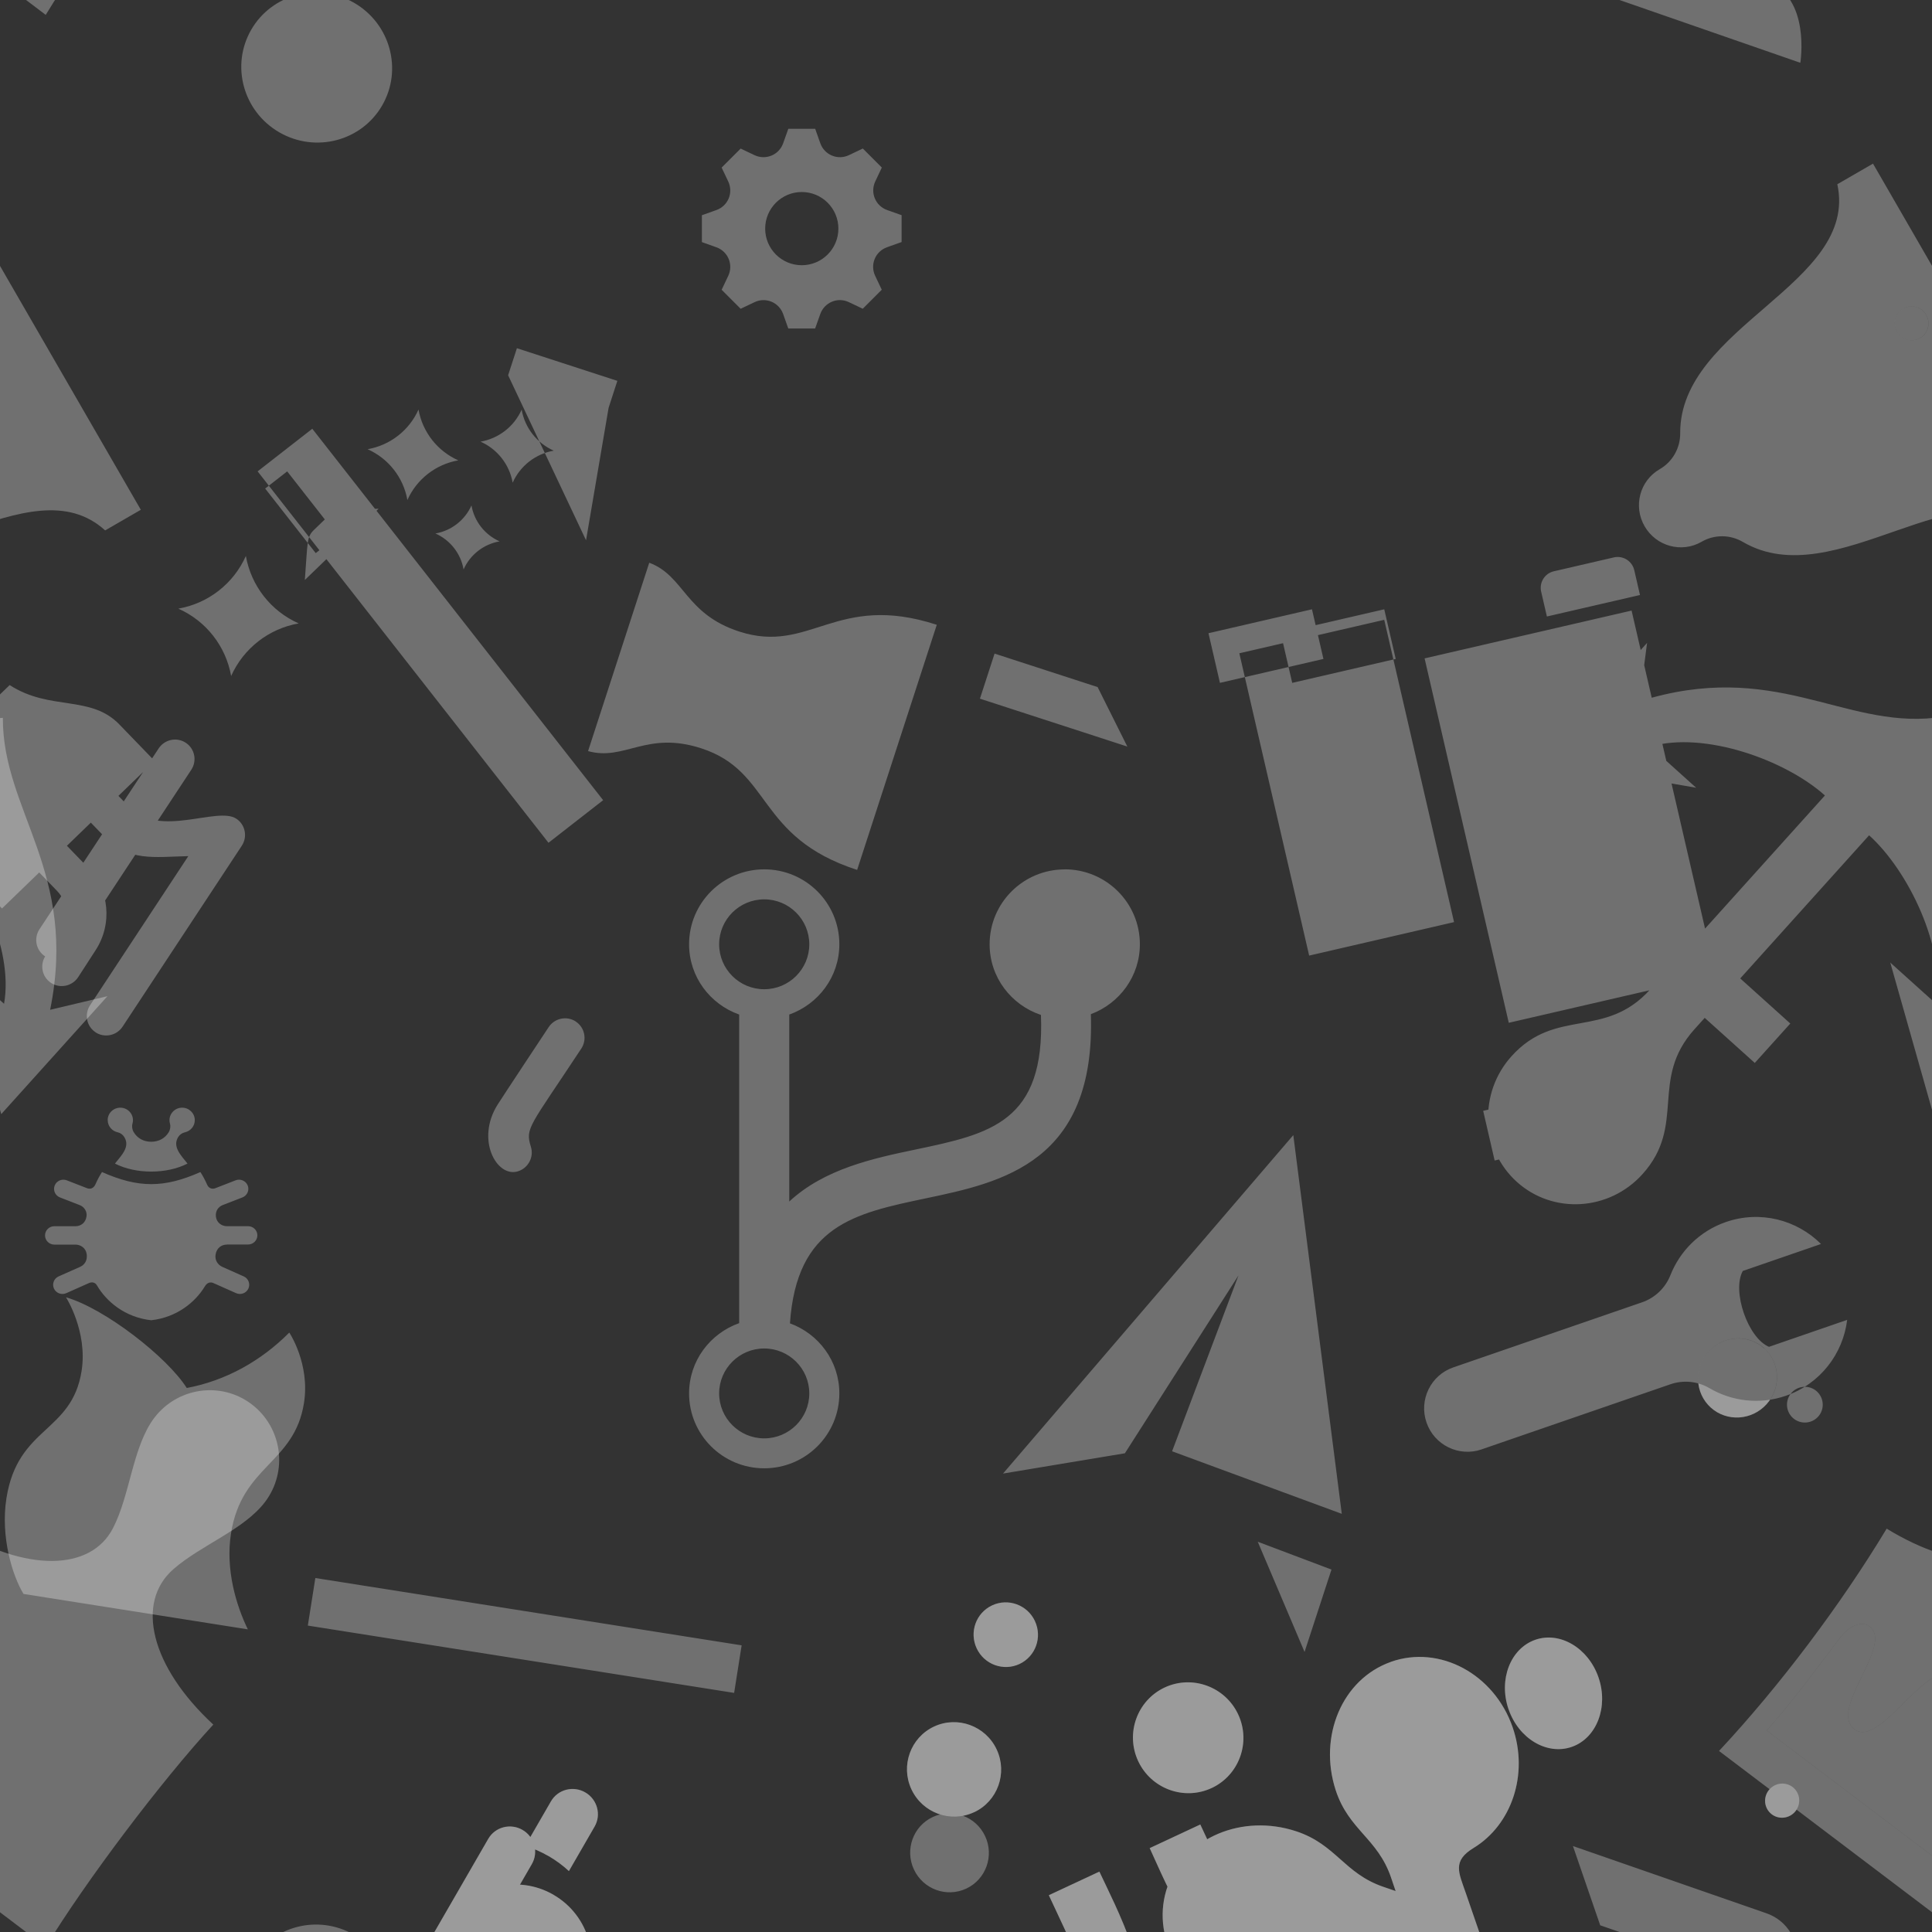<svg width="300" height="300" viewBox="0 0 300 300" xmlns="http://www.w3.org/2000/svg"><rect x="0" y="0" width="300" height="300" fill="#333333" stroke="none"/><title>pattern</title><desc>Created with Sketch.</desc><g fill="none"><path d="M26.937-56.348c4.274-3.738 10.96-6.112 14.234-10.45 3.59-4.77 2.65-11.54-2.1-15.157-4.74-3.588-11.49-2.64-15.12 2.12-3.38 4.5-3.73 11.962-6.41 17.13-3.442 6.682-13.496 6.86-24.58.07-7.14 11.84-16.604 24.42-26.033 34.522L7.1 2.31c6.195-10.177 17.955-25.76 26.023-34.517-9.728-9.005-12.135-18.963-6.186-24.14zm306.743 278.63c1.573 1.19 1.89 3.463.68 5.037-1.19 1.61-3.45 1.9-5.02.71-1.593-1.21-1.9-3.458-.7-5.04 1.187-1.603 3.446-1.926 5.04-.717zm-30.644 68.162l-28.706-21.73c3.882-4.38 7.028-8.628 11.308-14.296 1.725-2.29 3.604-2.665 4.654-1.872 3.84 2.906-6.424 12.88-2.327 15.983 4.068 3.07 11.398-11.59 15.825-8.23 3.428 2.59-3.573 9.67-.097 12.29 1.617 1.23 4.197-.654 6.418-1.87 3.84-2.1 7.08.518 3.1 5.79-3.96 5.24-6.12 8.08-10.17 13.925zm-276.1-46.792c4.275-3.738 10.96-6.112 14.235-10.45 3.59-4.77 2.65-11.54-2.1-15.157-4.74-3.588-11.49-2.64-15.12 2.12-3.38 4.5-3.73 11.962-6.41 17.13-3.442 6.682-13.496 6.86-24.58.07-7.14 11.84-16.604 24.42-26.033 34.522L7.1 302.31c6.195-10.177 17.955-25.76 26.023-34.517-9.728-9.005-12.135-18.963-6.186-24.14zm306.744-21.37c1.573 1.19 1.89 3.463.68 5.037-1.19 1.61-3.45 1.9-5.02.71-1.593-1.21-1.9-3.458-.7-5.04 1.187-1.603 3.446-1.926 5.04-.717zm-30.644 68.162l-28.706-21.73c3.882-4.38 7.028-8.628 11.308-14.296 1.725-2.29 3.604-2.665 4.654-1.872 3.84 2.906-6.424 12.88-2.327 15.983 4.068 3.07 11.398-11.59 15.825-8.23 3.428 2.59-3.573 9.67-.097 12.29 1.617 1.23 4.197-.654 6.418-1.87 3.84-2.1 7.08.518 3.1 5.79-3.96 5.24-6.12 8.08-10.17 13.925zM-36.626 122.32l-7.105-6.396c8.41-2.442 21.01 2.114 27.09 7.596l-20.01 22.225-7.776-7-5.513 6.122 7.776 7-1.584 1.76c-7.05 7.828-14.663 2.745-21.544 10.387-5.156 5.725-4.78 14.465.835 19.522 5.615 5.057 14.347 4.516 19.5-1.21 6.88-7.64 1.03-14.68 8.08-22.51l1.584-1.758 7.774 7 5.513-6.122-7.776-7 20.02-22.226c6.09 5.48 11.94 17.532 10.39 26.156l-7.105-6.397L.195 173l16.49-18.312-8.9 2.11c4.36-21.39-7.397-30.86-7.34-45.334-14.386 1.57-25.035-9.13-45.857-2.56l1.17-9.07-16.49 18.312 24.106 4.174zm310.575 87.043c2.49 2.244 2.65 6.135.37 8.674-2.29 2.54-6.18 2.78-8.67.538-2.49-2.244-2.66-6.135-.37-8.674 2.282-2.54 6.17-2.78 8.66-.53zM-39.108 67.288c.014 2.297-1.202 4.426-3.18 5.564l-.01.006c-3.087 1.782-4.132 5.75-2.335 8.86 1.797 3.113 5.755 4.192 8.84 2.41l.01-.006c1.98-1.146 4.426-1.135 6.41.028 14.386 8.423 33.94-12.48 45.7-1.79l5.54-3.2L-9.17 25.407l-5.54 3.2c3.38 15.528-24.5 22.01-24.397 38.68zm333.67-15.773c-.728-1.26-.304-2.873.947-3.595 1.25-.722 2.86-.284 3.588.977.73 1.26.303 2.873-.947 3.595s-2.86.284-3.585-.977zM334.83-7.11c4.21-2.43 9.608-.96 12.058 3.285 2.45 4.244 1.025 9.655-3.184 12.085L334.83-7.11zm-7.893-49.238c4.274-3.738 10.96-6.112 14.234-10.45 3.59-4.77 2.65-11.54-2.1-15.157-4.74-3.588-11.49-2.64-15.12 2.12-3.38 4.5-3.73 11.962-6.41 17.13-3.442 6.682-13.496 6.86-24.58.07-7.14 11.84-16.604 24.42-26.033 34.522L307.1 2.31c6.195-10.177 17.955-25.76 26.023-34.517-9.728-9.005-12.135-18.963-6.186-24.14zm6.743 278.63c1.573 1.19 1.89 3.463.68 5.037-1.19 1.61-3.45 1.9-5.02.71-1.593-1.21-1.9-3.458-.7-5.04 1.187-1.603 3.446-1.926 5.04-.717zm-30.644 68.162l-28.706-21.73c3.882-4.38 7.028-8.628 11.308-14.296 1.725-2.29 3.604-2.665 4.654-1.872 3.84 2.906-6.424 12.88-2.327 15.983 4.068 3.07 11.398-11.59 15.825-8.23 3.428 2.59-3.573 9.67-.097 12.29 1.617 1.23 4.197-.654 6.418-1.87 3.84-2.1 7.08.518 3.1 5.79-3.96 5.24-6.12 8.08-10.17 13.925zM43.37 20.548c-5.616-3.243-7.57-10.374-4.362-15.93C42.214-.934 49.368-2.808 54.984.435c5.617 3.243 7.57 10.375 4.364 15.93-3.207 5.553-10.36 7.427-15.977 4.184zm4.47 315.448c-1.164-.672-2.224-1.458-3.172-2.333l-3.895 6.745c-1.07 1.852-.418 4.23 1.455 5.31 1.872 1.08 4.256.456 5.325-1.395l3.895-6.746c-1.233-.384-2.443-.908-3.607-1.58zm20.323-29.392c1.165.672 2.224 1.458 3.173 2.333l11.25-19.484c1.068-1.85.417-4.228-1.455-5.31-1.87-1.08-4.25-.456-5.32 1.396l-11.25 19.48c1.237.38 2.446.91 3.61 1.58zm10.548 9.914c2.06 1.188 2.78 3.808 1.6 5.84-1.17 2.034-3.8 2.723-5.85 1.535-2.055-1.187-2.773-3.807-1.6-5.84s3.8-2.722 5.86-1.535zm7.23-22.307c-5.615-3.24-12.77-1.36-15.975 4.19-3.207 5.56-1.253 12.69 4.364 15.93s12.77 1.37 15.976-4.182c3.207-5.553 1.254-12.685-4.363-15.93zm-.773-6.01c1.165.678 2.225 1.46 3.173 2.34l3.99-6.913c1.07-1.85.417-4.23-1.455-5.31-1.874-1.08-4.258-.455-5.327 1.396l-3.992 6.913c1.235.384 2.445.91 3.61 1.58zM64.84 317.59c-1.166-.67-2.225-1.456-3.174-2.332L50.51 334.573c-1.068 1.85-.416 4.228 1.456 5.31 1.872 1.08 4.256.456 5.325-1.396l11.16-19.317c-1.23-.38-2.44-.904-3.604-1.58zm88.13-332.473c1.435 3.07.12 6.717-2.934 8.144-3.055 1.43-6.694.1-8.128-2.97-1.433-3.07-.12-6.717 2.935-8.143 3.055-1.426 6.694-.093 8.128 2.978zm7.733 266.606c1.173 2.513.098 5.496-2.4 6.663-2.5 1.167-5.478.076-6.65-2.437-1.174-2.52-.1-5.5 2.4-6.67 2.5-1.168 5.477-.078 6.65 2.435zm27.44 25.922c-4.28 2-9.4.123-11.41-4.182-2.01-4.305-.16-9.433 4.12-11.433 4.283-2 9.402-.123 11.412 4.182 2.01 4.305.16 9.434-4.12 11.433zm-36.895 3.756c-3.65 1.71-8.014.11-9.727-3.56-1.71-3.67-.13-8.04 3.52-9.742 3.65-1.704 8.015-.104 9.73 3.566 1.713 3.67.14 8.04-3.513 9.746zm77.615 64.83l-45.04 21.03c-6.098 2.85-13.11-1.696-13.046-8.456l.304-32.78c.09-9.12-1.87-18.15-5.74-26.424l-2.48-5.31 7.85-3.667c2.64 5.636 8.08 15.565 8.98 30.572l11.03-5.146 27.808 23.02c3.066 2.53 6.815-1.36 3.65-3.96-2.84-2.333-8.18-6.788-22.253-18.355-14.03-11.53-18.77-24.15-21.4-29.78l7.86-3.67 2.48 5.314c3.864 8.27 9.528 15.572 16.575 21.364l25.325 20.81c5.225 4.293 4.208 12.585-1.892 15.433zm15.38-359.575c13.073 4.534 26.34 9.155 30.025 10.435 6.952 2.41 5.287 12.66 5.287 12.66L248.48-1.04l-4.237-12.31zm-28.28 271.4c7.578-2.683 16.068 1.88 18.925 10.174 2.522 7.32-.178 15.14-6.062 18.72-3.356 2.04-2.313 3.815-1.213 7.013l18.417 53.475s-10.252 1.64-12.65-5.314c-1.47-4.273-7.4-21.423-12.48-36.227l-3.708-1.287c-3.196-1.11-4.97-2.157-7.018 1.195-3.593 5.875-11.418 8.556-18.734 6.015-8.285-2.876-12.828-11.38-10.126-18.95 2.7-7.574 11.592-11.25 19.927-8.518 6.21 2.036 7.47 6.547 13.56 8.634l1.91.654-.71-2.088c-2.07-6.1-6.58-7.375-8.6-13.583-2.71-8.346.99-17.226 8.57-19.91zm51.406 100.933c1.37-3.85-1.24-8.273-5.81-9.86-4.58-1.59-9.42.25-10.79 4.097-1.38 3.85 1.23 8.27 5.81 9.86 4.57 1.59 9.41-.25 10.78-4.1zm7.5-81.25c-1.048 1.043-1.05 2.724-.02 3.754 1.03 1.03 2.71 1.02 3.75-.02 1.04-1.042 1.05-2.723.02-3.754-1.03-1.03-2.71-1.022-3.755.02zm-40.62-12.324c1.57 4.58 5.99 7.195 9.84 5.833 3.853-1.36 5.704-6.2 4.126-10.78-1.578-4.575-5.994-7.192-9.847-5.83-3.85 1.366-5.7 6.2-4.125 10.78z" fill-opacity=".3" fill="#fff"/><path d="M0 0h300v300H0z"/><path d="M326.937 243.652c4.274-3.738 10.96-6.112 14.234-10.45 3.59-4.77 2.65-11.54-2.1-15.157-4.74-3.588-11.49-2.64-15.12 2.12-3.38 4.5-3.73 11.962-6.41 17.13-3.442 6.682-13.496 6.86-24.58.07-7.14 11.84-16.604 24.42-26.033 34.522l40.18 30.423c6.196-10.177 17.956-25.76 26.024-34.517-9.73-9.005-12.136-18.963-6.187-24.14zm6.743-21.37c1.573 1.19 1.89 3.463.68 5.037-1.19 1.61-3.45 1.9-5.02.71-1.593-1.21-1.9-3.458-.7-5.04 1.187-1.603 3.446-1.926 5.04-.717zm-30.644 68.162l-28.706-21.73c3.882-4.38 7.028-8.628 11.308-14.296 1.725-2.29 3.604-2.665 4.654-1.872 3.84 2.906-6.424 12.88-2.327 15.983 4.068 3.07 11.398-11.59 15.825-8.23 3.428 2.59-3.573 9.67-.097 12.29 1.617 1.23 4.197-.654 6.418-1.87 3.84-2.1 7.08.518 3.1 5.79-3.96 5.24-6.12 8.08-10.17 13.925zM165.334 135c-6.445 0-11.667 5.203-11.667 11.625 0 5.128 3.35 9.426 7.97 10.974.655 16.64-7.86 18.46-19.434 20.89-6.648 1.39-14.162 3-19.647 8.08v-29.03c4.52-1.61 7.777-5.86 7.777-10.92 0-6.42-5.222-11.628-11.666-11.628C112.222 135 107 140.2 107 146.622c0 5.057 3.256 9.314 7.778 10.915v47.92c-4.522 1.602-7.778 5.86-7.778 10.915 0 6.422 5.222 11.625 11.667 11.625 6.444 0 11.666-5.203 11.666-11.625 0-5.018-3.205-9.252-7.67-10.883 1.05-15.2 9.995-17.08 21.143-19.42 11.813-2.48 26.343-5.59 25.583-28.59 4.43-1.65 7.61-5.87 7.61-10.86 0-6.426-5.23-11.63-11.67-11.63zm-53.666 11.625c0-3.847 3.138-6.974 7-6.974 3.86 0 6.998 3.13 6.998 6.98 0 3.85-3.14 6.977-7 6.977s-6.998-3.127-6.998-6.974zm13.998 69.75c0 3.845-3.14 6.974-7 6.974s-6.998-3.13-6.998-6.98c0-3.848 3.138-6.977 7-6.977 3.86 0 6.998 3.13 6.998 6.974zM43.37 320.548c-5.616-3.243-7.57-10.374-4.362-15.93 3.206-5.553 10.36-7.427 15.976-4.184 5.617 3.243 7.57 10.375 4.364 15.93-3.207 5.553-10.36 7.427-15.977 4.184zm4.47 15.448c-1.164-.672-2.224-1.458-3.172-2.333l-3.895 6.745c-1.07 1.852-.418 4.23 1.455 5.31 1.872 1.08 4.256.456 5.325-1.395l3.895-6.746c-1.233-.384-2.443-.908-3.607-1.58zm20.323-29.392c1.165.672 2.224 1.458 3.173 2.333l11.25-19.484c1.068-1.85.417-4.228-1.455-5.31-1.87-1.08-4.25-.456-5.32 1.396l-11.25 19.48c1.237.38 2.446.91 3.61 1.58zm10.548 9.914c2.06 1.188 2.78 3.808 1.6 5.84-1.17 2.034-3.8 2.723-5.85 1.535-2.055-1.187-2.773-3.807-1.6-5.84s3.8-2.722 5.86-1.535zm7.23-22.307c-5.615-3.24-12.77-1.36-15.975 4.19-3.207 5.56-1.253 12.69 4.364 15.93s12.77 1.37 15.976-4.182c3.207-5.553 1.254-12.685-4.363-15.93zm-.773-6.01c1.165.678 2.225 1.46 3.173 2.34l3.99-6.913c1.07-1.85.417-4.23-1.455-5.31-1.874-1.08-4.258-.455-5.327 1.396l-3.992 6.913c1.235.384 2.445.91 3.61 1.58zM64.84 317.59c-1.166-.67-2.225-1.456-3.174-2.332L50.51 334.573c-1.068 1.85-.416 4.228 1.456 5.31 1.872 1.08 4.256.456 5.325-1.396l11.16-19.317c-1.23-.38-2.44-.904-3.604-1.58zm88.132-32.472c1.435 3.07.12 6.717-2.934 8.144-3.055 1.43-6.694.095-8.128-2.976-1.433-3.07-.12-6.717 2.935-8.143 3.055-1.426 6.694-.093 8.128 2.978zm7.733-33.394c1.173 2.513.098 5.496-2.4 6.663-2.5 1.167-5.478.076-6.65-2.437-1.174-2.516-.1-5.498 2.4-6.665 2.5-1.167 5.477-.077 6.65 2.436zm27.44 25.922c-4.28 2-9.4.123-11.41-4.182-2.01-4.305-.16-9.433 4.12-11.433 4.283-2 9.402-.12 11.412 4.188 2.01 4.305.16 9.434-4.12 11.433zm-36.895 3.756c-3.65 1.708-8.014.108-9.727-3.562-1.71-3.67-.135-8.042 3.515-9.746 3.65-1.704 8.014-.104 9.728 3.566 1.714 3.67.14 8.042-3.512 9.746zm77.615 64.825l-45.04 21.028c-6.098 2.85-13.11-1.695-13.046-8.455l.3-32.78c.09-9.12-1.876-18.15-5.74-26.424l-2.48-5.31 7.85-3.666c2.632 5.638 8.08 15.567 8.98 30.574l11.023-5.146 27.807 23.02c3.067 2.53 6.816-1.36 3.65-3.958-2.84-2.332-8.18-6.787-22.252-18.354-14.03-11.53-18.77-24.15-21.4-29.78l7.86-3.67 2.48 5.314c3.863 8.273 9.527 15.575 16.574 21.367l25.326 20.81c5.226 4.293 4.21 12.585-1.89 15.433zm34.512-223.905l-7.105-6.396c8.415-2.442 21.01 2.114 27.1 7.596l-20.013 22.225-7.78-7-5.514 6.122 7.772 7-1.584 1.76c-7.05 7.822-14.66 2.74-21.544 10.38-5.155 5.726-4.78 14.466.836 19.523 5.615 5.057 14.347 4.516 19.5-1.21 6.88-7.64 1.03-14.68 8.08-22.51l1.584-1.758 7.773 7 5.516-6.123-7.775-7 20.01-22.226c6.09 5.48 11.94 17.532 10.39 26.156l-7.105-6.397L300.19 173l16.49-18.313-8.897 2.11c4.358-21.392-7.398-30.863-7.34-45.336-14.387 1.57-25.036-9.13-45.858-2.56l1.17-9.07-16.49 18.314 24.104 4.174zm10.574 87.043c2.49 2.244 2.66 6.135.37 8.674-2.282 2.54-6.17 2.78-8.66.532-2.493-2.244-2.66-6.135-.37-8.674 2.284-2.54 6.17-2.78 8.663-.535zm-73.13-33.113l7.53 58.816L182 225.354l10.314-27.31-17.64 27.62-18.924 3.15 45.08-52.563zm-5.52 63.146l7.27 17.116 4.18-12.793-11.443-4.32zM260.9 67.29c.013 2.297-1.203 4.426-3.18 5.564l-.01.006c-3.088 1.782-4.133 5.75-2.336 8.86 1.797 3.113 5.755 4.192 8.84 2.41l.01-.006c1.98-1.146 4.426-1.135 6.41.028 14.386 8.423 33.94-12.48 45.7-1.79l5.54-3.2-31.037-53.753-5.54 3.2c3.378 15.522-24.5 22.01-24.398 38.68zm33.67-15.773c-.73-1.26-.305-2.873.946-3.595 1.25-.722 2.86-.284 3.587.977.728 1.26.303 2.87-.947 3.59s-2.86.283-3.587-.978zM334.83-7.11c4.21-2.43 9.608-.96 12.058 3.285 2.45 4.244 1.025 9.655-3.184 12.085L334.83-7.11zM89.403 158.625c1.4.916 1.783 2.798.857 4.204-8.06 12.23-8.736 12.3-7.824 15.24.497 1.6-.4 3.303-2.003 3.81-3.292 1.044-6.63-4.925-3.128-10.41 1.147-1.795 7.887-11.97 7.887-11.97.926-1.404 2.812-1.8 4.21-.884zm-64.77-42.406L6.13 144.29c-.927 1.405-.543 3.287.856 4.203 1.4.916 3.285.52 4.212-.886l18.502-28.07c.926-1.405.542-3.288-.857-4.204-1.4-.917-3.285-.52-4.21.886zm-9.8 44.08c1.398.91 3.284.52 4.21-.89l18.502-28.08c.926-1.407.543-3.29-.857-4.206-2.97-1.943-11.92 3.06-16.59-1.774l-1.71-1.765 5.62-5.43-5.467-5.656c-4.48-4.645-10.74-2.058-17.04-6.12l-12.15 11.75c3.776 6.312 1 12.64 5.49 17.284l5.47 5.655 5.78-5.59 2.764 2.855c1.68 1.74 1.927 4.42.593 6.455l-2.382 3.634c-.926 1.405-.542 3.288.858 4.204 1.4.916 3.284.52 4.21-.886l2.718-4.2c2.635-4.067 2.13-9.392-1.216-12.854l-3.245-3.356 3.715-3.59 2.147 2.22c3.725 3.85 7.64 3.103 12.99 2.98l-15.253 23.15c-.928 1.406-.544 3.29.856 4.205zm36.235-80.25l-2.31 2.23c-1.174 1.132-.966 1.925-1.423 7.782L58.785 79c-5.673.146-6.518-.11-7.717 1.05zm141.375 21.393l22.5-5.197 10.843 46.94-22.5 5.2-10.843-46.943zm28.767.79l13.072 56.588 32.142-7.424-13.072-56.587-32.142 7.425zm33.447-9.838l-.89-3.86c-.33-1.42-1.746-2.306-3.166-1.98l-9.32 2.156c-1.42.326-2.3 1.743-1.97 3.164l.89 3.857 14.465-3.34zm-24.35 80.096l1.78 7.715 16.072-3.712-1.79-7.715-16.07 3.712zM187.65 98.32l1.782 7.714 16.07-3.713-1.78-7.71-16.072 3.715zm11.223 0l1.782 7.714 16.07-3.713-1.78-7.71-16.072 3.715zm-44.435 3.17l16 5.198 4.614 9.238-22.888-7.437 2.274-7zm-21.34 33.58l12.365-38.053c-15.653-5.086-19.655 4.63-30.678 1.048-8.445-2.743-8.492-8.646-13.97-10.684l-9.5 29.25c5.68 1.587 9.07-3.2 17.58-.43h.002c11.056 3.59 8.497 13.777 24.2 18.88zM78.9 58.27l1.366-4.2 15.595 5.068-1.36 4.2L91 83.896zm36.262 197.216l-1.166 7.386L47.8 252.42l1.166-7.386 66.196 10.452zM10.252 201.45s3.385 5.305 2.418 11.43c-1.524 9.652-9.9 8.552-11.67 19.757-.956 6.058.976 12.153 2.655 14.87l34.828 5.5c-1.825-3.77-3.493-9.32-2.61-14.904 1.67-10.582 9.84-10.813 11.328-20.245.97-6.093-2.28-10.938-2.28-10.938-4.4 4.436-9.9 7.478-15.922 8.607-3.02-4.787-12.71-12.34-18.736-14.08zm233.99 85.2c13.074 4.533 26.34 9.154 30.026 10.434 6.953 2.414 5.287 12.663 5.287 12.663L248.48 298.96l-4.237-12.31zm-28.28-28.6c7.58-2.684 16.07 1.88 18.926 10.173 2.522 7.322-.178 15.14-6.062 18.72-3.356 2.04-2.313 3.816-1.213 7.014l18.417 53.474s-10.252 1.64-12.65-5.31c-1.47-4.273-7.4-21.423-12.48-36.23l-3.708-1.285c-3.196-1.11-4.97-2.156-7.018 1.196-3.593 5.875-11.418 8.556-18.734 6.015-8.285-2.876-12.828-11.38-10.126-18.95 2.7-7.574 11.592-11.25 19.927-8.518 6.21 2.037 7.47 6.548 13.56 8.635l1.91.655-.71-2.088c-2.07-6.1-6.58-7.376-8.6-13.584-2.71-8.344.99-17.224 8.57-19.908zm51.407 100.932c1.37-3.85-1.24-8.273-5.81-9.86-4.58-1.59-9.42.25-10.79 4.097-1.38 3.85 1.23 8.27 5.81 9.86 4.57 1.59 9.41-.25 10.78-4.1zm7.5-81.25c-1.048 1.043-1.05 2.724-.02 3.754 1.03 1.03 2.71 1.022 3.75-.02s1.05-2.723.02-3.754c-1.03-1.03-2.71-1.022-3.755.02zm-40.62-12.324c1.57 4.58 5.99 7.195 9.84 5.833 3.853-1.36 5.704-6.2 4.126-10.78-1.578-4.57-5.994-7.19-9.847-5.83-3.85 1.37-5.7 6.2-4.125 10.78zM48.49 66.58l-8.486 6.613 45.166 57.672 8.486-6.612-45.16-57.673zm.536 19.307l-7.85-10.025 3.42-2.664 7.85 10.024-3.42 2.665zm8.054-16.134c3.247 1.442 5.563 4.4 6.18 7.89 1.443-3.237 4.406-5.546 7.905-6.16-3.246-1.44-5.56-4.4-6.18-7.89-1.44 3.238-4.406 5.547-7.905 6.16zM38.174 86.34c-1.913 4.293-5.843 7.355-10.483 8.17 4.31 1.91 7.38 5.833 8.2 10.463 1.918-4.294 5.848-7.356 10.49-8.17C42.07 94.89 39 90.97 38.18 86.338zm29.44-3.5c2.297 1.02 3.936 3.11 4.37 5.58 1.02-2.29 3.12-3.924 5.594-4.358-2.297-1.02-3.935-3.112-4.37-5.58-1.022 2.29-3.118 3.923-5.593 4.356zM81 63.61c-1.165 2.614-3.556 4.477-6.38 4.97 2.62 1.166 4.49 3.553 4.987 6.37 1.165-2.613 3.556-4.477 6.38-4.97-2.62-1.165-4.49-3.55-4.987-6.37zm59-26.023v-4.174l-2.256-.803c-.86-.306-1.552-.962-1.902-1.806-.35-.846-.326-1.8.067-2.627l1.02-2.16-2.95-2.953-2.16 1.027c-.83.4-1.786.42-2.63.07-.845-.35-1.5-1.04-1.807-1.9l-.8-2.26h-4.175l-.803 2.26c-.31.86-.965 1.55-1.81 1.9-.845.35-1.8.328-2.626-.065l-2.16-1.023-2.953 2.95 1.026 2.16c.394.827.42 1.783.07 2.628-.35.844-1.04 1.5-1.904 1.806l-2.257.804v4.174l2.258.806c.86.306 1.553.963 1.9 1.806h.003c.35.847.325 1.8-.068 2.628l-1.027 2.16 2.952 2.952 2.16-1.027c.827-.395 1.783-.42 2.627-.07.844.35 1.5 1.04 1.806 1.9l.802 2.256h4.173l.796-2.24c.31-.87.97-1.568 1.823-1.922.837-.35 1.782-.323 2.6.066l2.175 1.032 2.95-2.953-1.027-2.164c-.393-.826-.417-1.78-.067-2.624.35-.843 1.04-1.5 1.904-1.806l2.253-.804zm-15.5 3.597c-3.14 0-5.684-2.545-5.684-5.684 0-3.14 2.545-5.684 5.684-5.684 3.14 0 5.684 2.545 5.684 5.684 0 3.14-2.545 5.684-5.684 5.684zm105.58 183.868l29.303-10.104c2.008-.692 4.224-.473 6.056.602 3.47 2.036 7.77 2.6 11.87 1.185 5.34-1.84 8.882-6.534 9.52-11.787l-12.14 4.186c-3.28-1.365-5.8-8.688-4.065-11.78l12.14-4.187c-3.738-3.746-9.42-5.257-14.76-3.416-4.103 1.42-7.145 4.52-8.623 8.26-.783 1.98-2.39 3.517-4.4 4.21l-29.303 10.104c-3.517 1.21-5.385 5.047-4.17 8.564 1.21 3.517 5.045 5.385 8.562 4.173zm47.683-8.15c.67-1.378 2.333-1.95 3.712-1.28 1.378.672 1.95 2.334 1.28 3.712-.672 1.378-2.334 1.95-3.712 1.28-1.38-.672-1.952-2.334-1.28-3.712zM16.717 173.936c0-1.07.88-1.936 1.965-1.936 1.294 0 2.234 1.214 1.896 2.443-.127.462-.06.955.19 1.367.55.913 1.488 1.476 2.714 1.482 1.21-.006 2.16-.56 2.715-1.482.248-.412.317-.905.19-1.367-.338-1.227.6-2.443 1.896-2.443 1.085 0 1.964.867 1.964 1.936 0 .928-.66 1.697-1.534 1.89-.442.097-.824.37-1.055.753-.893 1.48.402 2.78 1.456 4.1-3.218 1.66-8.045 1.66-11.263 0 1.07-1.34 2.36-2.61 1.46-4.1-.23-.39-.61-.66-1.05-.76-.874-.19-1.535-.96-1.535-1.89zm18.52 19.31h3.28c.8 0 1.448-.638 1.448-1.425s-.648-1.42-1.448-1.42h-3.3c-.79 0-1.56-.54-1.685-1.444-.126-.93.393-1.577 1.05-1.833l3.065-1.19c.744-.29 1.11-1.12.816-1.85-.294-.734-1.134-1.094-1.878-.805l-3.15 1.227c-.452.176-1.01.05-1.273-.55-.308-.705-.657-1.363-1.043-1.96-2.82 1.25-5.23 1.874-7.64 1.874-2.41 0-4.82-.627-7.64-1.876-.38.583-.72 1.224-1.02 1.91-.31.706-.89.76-1.296.6l-3.15-1.224c-.745-.29-1.586.07-1.88.805-.292.733.073 1.56.816 1.85l3.067 1.19c.68.266 1.172.956 1.06 1.753-.146 1.04-.938 1.526-1.697 1.526h-3.3c-.8 0-1.446.64-1.446 1.427 0 .79.647 1.43 1.447 1.43h3.28c.788 0 1.59.51 1.738 1.45.153 1-.314 1.69-1.03 2.01L9.1 198.2c-.728.326-1.05 1.17-.72 1.89.33.717 1.19 1.035 1.914.71l3.52-1.567c.42-.19.944-.148 1.236.355 1.436 2.47 4.32 4.964 8.428 5.42 4.027-.45 6.88-2.853 8.34-5.274.36-.595.863-.71 1.324-.5l3.517 1.565c.723.323 1.582.01 1.912-.71.328-.72.005-1.565-.723-1.89l-3.325-1.48c-.68-.305-1.19-1.016-1.05-1.9.18-1.108.988-1.56 1.755-1.56z" fill-opacity=".3" fill="#fff"/></g></svg>